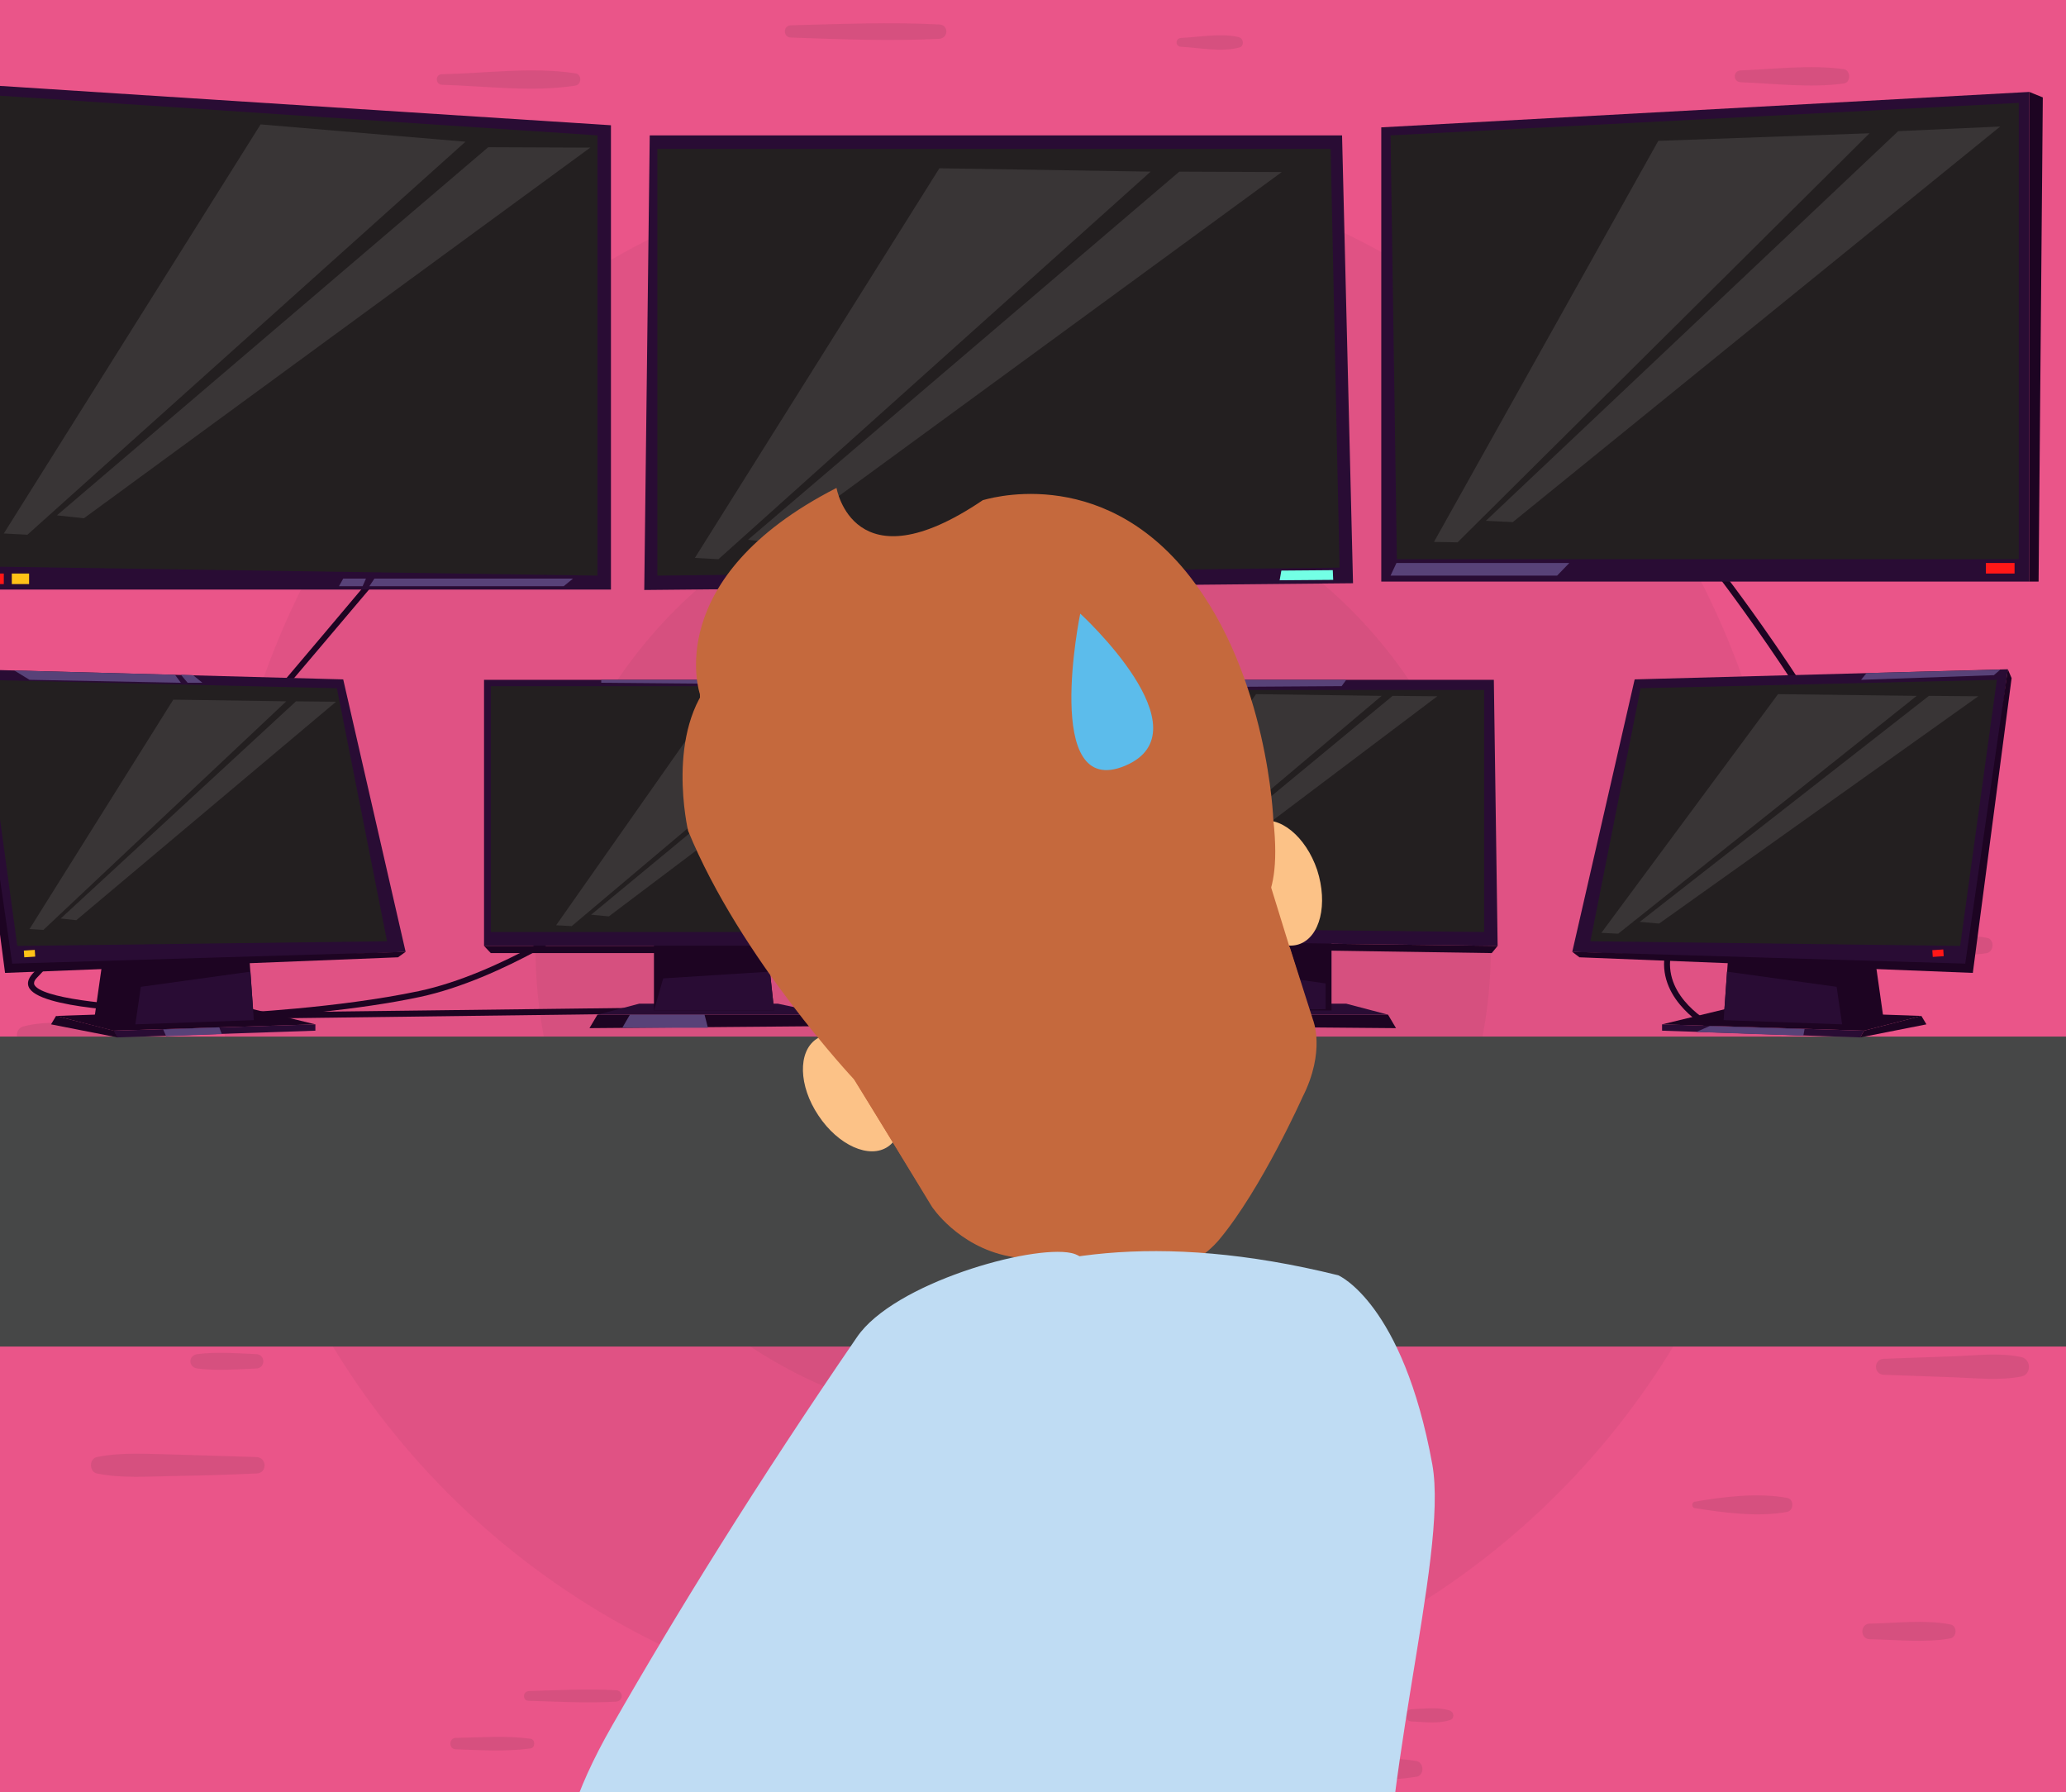 <?xml version="1.0" encoding="utf-8"?>
<!-- Generator: Adobe Illustrator 23.1.1, SVG Export Plug-In . SVG Version: 6.00 Build 0)  -->
<svg version="1.1" id="Layer_1" xmlns:serif="http://www.serif.com/"
	 xmlns="http://www.w3.org/2000/svg" xmlns:xlink="http://www.w3.org/1999/xlink" x="0px" y="0px" width="490px" height="425px"
	 viewBox="0 0 490 425" style="enable-background:new 0 0 490 425;" xml:space="preserve">
<style type="text/css">
	.st0{fill:#EA5589;}
	.st1{opacity:0.1;}
	.st2{fill:#231F20;}
	.st3{opacity:0.5;fill:#231F20;}
	.st4{fill:#464747;}
	.st5{fill:#1D0422;}
	.st6{fill:#290C34;}
	.st7{fill:#FF1717;}
	.st8{fill:#FFC217;}
	.st9{fill:#584278;}
	.st10{fill:#73FFE5;}
	.st11{opacity:0.1;fill:#FFFFFF;}
	.st12{fill:#FCC287;}
	.st13{fill:#EFB980;}
	.st14{fill:#C5693D;}
	.st15{fill:#BFDCF3;}
	.st16{fill:#5CBCEB;}
</style>
<rect x="-6.7" y="-4.1" class="st0" width="499.2" height="430.9"/>
<g class="st1">
	<path class="st2" d="M392.7,38.6c-6.6-1.2-13.3-0.4-20-0.1c-7.2,0.3-14.5,0.3-21.6,1.3c-1,0.1-1,1.8,0,2c6.5,1,13.1,0.9,19.6,1.3
		c7.3,0.3,14.7,1.2,21.9-0.1C394.9,42.6,394.9,39,392.7,38.6z"/>
	<path class="st2" d="M436,60.2c-3.4-1-6.9-0.4-10.4-0.2c-3.8,0.2-7.7,0.5-11.5,0.8c-1.8,0.1-1.8,2.7,0,2.9
		c3.8,0.3,7.7,0.6,11.5,0.8c3.5,0.2,7,0.8,10.4-0.2C438,63.5,438,60.8,436,60.2z"/>
	<path class="st2" d="M417.5,98.5c-4.7-0.4-9.3-0.1-14,0.1c-1.9,0.1-1.9,2.9,0,3c4.7,0.3,9.3,0.5,14,0.1
		C419.6,101.6,419.6,98.7,417.5,98.5z"/>
	<path class="st2" d="M474.1,115.3c-7-1.8-15.4-0.2-22.6,0.1c-2.6,0.1-2.6,4,0,4.1c7.2,0.3,15.6,1.8,22.6,0.1
		C476.2,119.1,476.2,115.9,474.1,115.3z"/>
	<path class="st2" d="M471.3,222.4c-3.3-0.7-6.5-0.3-9.8,0c-2.3,0.2-2.3,3.3,0,3.6c3.3,0.3,6.5,0.6,9.8,0
		C473,225.5,473,222.7,471.3,222.4z"/>
	<path class="st2" d="M445.9,275.2c-5.3-0.8-10.5-0.4-15.8-0.2c-2.3,0.1-2.3,3.4,0,3.5c5.3,0.2,10.5,0.6,15.8-0.2
		C447.5,278.2,447.5,275.4,445.9,275.2z"/>
	<path class="st2" d="M479.4,321.8c-5.1-1.1-10.5-0.4-15.7-0.2c-5.6,0.2-11.3,0.4-16.9,0.6c-2.5,0.1-2.5,3.7,0,3.8
		c5.6,0.2,11.3,0.4,16.9,0.6c5.2,0.2,10.6,0.8,15.7-0.2C481.8,326,481.8,322.3,479.4,321.8z"/>
	<path class="st2" d="M462.6,385.2c-6.2-1.2-12.9-0.3-19.1-0.2c-2.4,0-2.4,3.7,0,3.7c6.2,0.1,13,0.9,19.1-0.2
		C464.2,388.1,464.2,385.5,462.6,385.2z"/>
	<path class="st2" d="M125.8,412.3c-5.8-0.8-11.8-0.3-17.7-0.2c-1.7,0-1.7,2.7,0,2.7c5.9,0.2,11.8,0.6,17.7-0.2
		C127,414.5,127,412.4,125.8,412.3z"/>
	<path class="st2" d="M146.1,400.8c-6.9-0.4-13.8,0-20.7,0.2c-1.5,0.1-1.5,2.3,0,2.3c6.9,0.2,13.8,0.6,20.7,0.2
		C147.9,403.4,147.9,400.9,146.1,400.8z"/>
	<path class="st2" d="M423.9,355.2c-6.9-1.3-15.1-0.3-22,0.9c-0.7,0.1-0.7,1.4,0,1.5c6.9,1.1,15.1,2.2,22,0.9
		C425.5,358.1,425.5,355.5,423.9,355.2z"/>
	<path class="st2" d="M336,417.6c-8.3-1.4-16.8-0.3-25.2,0.1c-2.2,0.1-2.2,3.4,0,3.5c8.4,0.4,16.9,1.5,25.2,0.1
		C337.8,421,337.8,418,336,417.6z"/>
	<path class="st2" d="M343.8,405.6c-2.8-0.9-6.1-0.4-9-0.3c-1.9,0.1-1.9,2.8,0,2.9c2.9,0.1,6.2,0.6,9-0.3
		C345,407.6,345,406,343.8,405.6z"/>
	<path class="st2" d="M204.1,429.1c-5.7-0.4-11.6-1.2-17.3-0.4c-2,0.3-2,2.8,0,3c5.7,0.7,11.6,0,17.3-0.4
		C205.5,431.1,205.5,429.2,204.1,429.1z"/>
	<path class="st2" d="M60.8,345.5c-6.5-0.2-13.1-0.4-19.6-0.6c-6-0.1-12.3-0.6-18.2,0.6c-1.9,0.4-1.9,3.5,0,3.9
		c5.9,1.2,12.2,0.7,18.2,0.6c6.6-0.1,13.1-0.3,19.6-0.6C63.4,349.4,63.4,345.6,60.8,345.5z"/>
	<path class="st2" d="M60.8,321.1c-4.7-0.2-9.3-0.6-14,0c-2.2,0.3-2.2,3.1,0,3.4c4.7,0.6,9.3,0.2,14,0C63,324.4,63,321.2,60.8,321.1
		z"/>
	<path class="st2" d="M21.3,427.8c-2.3-0.4-4-0.9-6.3-0.5c-2,0.3-4.2,0.4-6.1,1.2c-0.8,0.3-0.8,1.7,0,2c1.9,0.8,4,0.9,6.1,1.2
		c2.3,0.4,4.1-0.1,6.3-0.5C23,430.9,23,428.1,21.3,427.8z"/>
	<path class="st2" d="M26.1,243.5c-6.5-0.6-14.2-1.8-20.6-0.1c-2,0.6-2,3.5,0,4.1c6.4,1.7,14.1,0.6,20.6-0.1
		C28.6,247.2,28.6,243.8,26.1,243.5z"/>
	<path class="st2" d="M41.9,221.3c-4-1.2-8.9-0.3-13.1-0.1c-2.1,0.1-2.1,3.2,0,3.2c4.1,0.2,9.1,1.1,13.1-0.1
		C43.3,223.9,43.3,221.8,41.9,221.3z"/>
	<path class="st2" d="M54.1,131c-7.2-0.6-14.5-0.5-21.7-0.7c-7.3-0.1-15.1-1.1-22.2,0.4c-2,0.4-2,3.6,0,4c6.6,1.4,13.6,0.6,20.3,0.5
		c7.9-0.1,15.8-0.1,23.6-0.7C56.4,134.4,56.4,131.2,54.1,131z"/>
	<path class="st2" d="M78.1,92.6c-6.5-0.5-12.8-0.4-19.3,0c-1.9,0.1-1.9,2.9,0,3c6.5,0.4,12.9,0.6,19.3,0
		C80.1,95.5,80.1,92.8,78.1,92.6z"/>
	<path class="st2" d="M54.1,51.9c-7.8-0.1-15.5-0.2-23.3-0.3C23.7,51.6,16.1,51,9,52.4c-1.8,0.3-1.8,3.2,0,3.5
		c7.1,1.3,14.7,0.8,21.9,0.7c7.8-0.1,15.5-0.2,23.3-0.3C57,56.3,57,52,54.1,51.9z"/>
	<path class="st2" d="M111.5,61.5c-4.2-0.4-8.4-0.2-12.7-0.1c-1.9,0-1.9,2.8,0,2.9c4.2,0.1,8.4,0.2,12.7-0.1
		C113.2,64,113.2,61.6,111.5,61.5z"/>
	<path class="st2" d="M136.5,17.4c-10.2-1.6-21.4,0-31.7,0.2c-1.6,0-1.6,2.4,0,2.5c10.3,0.3,21.5,1.8,31.7,0.2
		C138,20,138,17.6,136.5,17.4z"/>
	<path class="st2" d="M56.5,31.5c-4.1-0.7-8.3-0.1-12.4,0.1c-1.5,0.1-1.5,2.3,0,2.3c4.1,0.2,8.3,0.9,12.4,0.1
		C57.8,33.9,57.8,31.7,56.5,31.5z"/>
	<path class="st2" d="M222.8,5.8C211,5.2,199.3,5.7,187.5,6c-1.8,0.1-1.8,2.8,0,2.9c11.8,0.4,23.5,0.9,35.3,0.3
		C225,9,225,5.9,222.8,5.8z"/>
	<path class="st2" d="M293.8,8.8c-4.2-1-9.4,0-13.7,0.2c-1.4,0.1-1.4,2,0,2.1c4.3,0.2,9.4,1.3,13.7,0.2
		C295.1,11.1,295.1,9.2,293.8,8.8z"/>
	<path class="st2" d="M437.3,16.4c-8-1.1-16.4,0-24.5,0.3c-1.8,0.1-1.8,2.7,0,2.8c8,0.3,16.5,1.4,24.5,0.3
		C439,19.6,439,16.7,437.3,16.4z"/>
	<circle class="st3" cx="237.9" cy="222.7" r="186"/>
	<circle class="st2" cx="240.3" cy="224.7" r="113.3"/>
</g>
<rect x="-22.5" y="245.8" class="st4" width="516" height="73.5"/>
<g>
	<g>
		<g>
			<g>
				<path class="st5" d="M37.4,240.1c-2.9-0.1-28.5-0.8-30.6-6.1c-0.3-0.7-0.3-1.8,1-3.2c7.1-7.1,79.7-93.1,80.4-94l1.1,0.9
					c-3,3.5-73.4,87-80.5,94.1c-0.9,0.9-0.7,1.4-0.7,1.6c1.3,3.3,18.7,5,29.3,5.2L37.4,240.1z"/>
			</g>
			<g>
				<path class="st5" d="M191.3,240.4c-8.6,0-14.4-0.1-15.5-0.4c-1.9-0.5-4.1-4-5.6-6.8c-6.3-12-12.9-36.7-5.6-55.9
					c9.6-25.1,33.7-38.8,33.9-38.9l0.7,1.3c-0.2,0.1-23.9,13.6-33.3,38.2c-7.1,18.7-0.6,43,5.5,54.7c2.2,4.1,3.9,5.8,4.7,6
					c4.1,1,82.9-0.4,124-1.3l0,1.4C296.3,238.8,223.9,240.4,191.3,240.4z"/>
			</g>
			<g>
				<path class="st5" d="M433.1,242.6l-1-1c0.2-0.2,17.6-17.9,13.8-38.6c-3.8-20.8-37.3-64.9-37.6-65.3l1.2-0.9
					c1.4,1.8,34,44.8,37.9,65.9C451.2,224.1,433.3,242.4,433.1,242.6z"/>
			</g>
			<g>
				<path class="st5" d="M405.2,243.9c-0.1-0.1-11.9-6.4-10.4-17.2l1.4,0.2c-1.4,9.8,9.5,15.6,9.6,15.7L405.2,243.9z"/>
			</g>
			<g>
				<path class="st5" d="M284.8,241.6c-3.7-0.8-22-4.9-22-10.4c0-5.5,23.8-7.9,28.6-8.3l0.1,1.4c-11.3,1-27.3,3.8-27.3,6.9
					c0,3.3,12.8,7.2,20.9,8.9L284.8,241.6z"/>
			</g>
			<g>
				<path class="st5" d="M55.7,241.6l0-1.4c0.2,0,24.3-1.1,43.7-5.2c19.3-4.1,40.2-18.5,40.4-18.7l0.8,1.2
					c-0.2,0.1-21.3,14.7-41,18.9c-7.5,1.6-15.7,2.7-22.9,3.5l81-1l0,1.4L55.7,241.6z"/>
			</g>
		</g>
		<g>
			<polygon class="st5" points="13.3,240.9 26.9,244.4 74.8,242.9 60,239.3 			"/>
			<polygon class="st5" points="60.2,241.9 32.1,242.9 22.5,240.7 24.7,225.2 59,225.2 			"/>
			<polygon class="st6" points="-7.2,158.7 2.1,229.5 96.2,225.7 81.4,161.1 			"/>
			<polygon class="st6" points="32.1,242.9 33.4,234 59.4,230.4 60.2,241.9 			"/>
			<polygon class="st6" points="74.8,242.9 74.8,244.4 27.8,246 26.9,244.4 			"/>
			<polygon class="st5" points="13.3,240.9 12.1,242.9 27.9,246 27,244.4 			"/>
			<polygon class="st5" points="-7.2,158.7 -8,160.8 1.2,230.7 94.4,227 96.2,225.7 2.9,228.5 			"/>
			<polygon class="st2" points="4.1,224.3 91.8,223.2 79.9,163.2 -4.5,161.2 			"/>
		</g>
		<g>
			<polygon class="st5" points="455.7,240.9 442.1,244.4 394.2,242.9 409.1,239.3 			"/>
			<polygon class="st5" points="408.8,241.9 436.9,242.9 446.6,240.7 444.4,225.2 410,225.2 			"/>
			<polygon class="st6" points="476.2,158.7 467,229.5 372.9,225.7 387.7,161.1 			"/>
			<polygon class="st6" points="436.9,242.9 435.6,234 409.6,230.4 408.8,241.9 			"/>
			<polygon class="st6" points="394.2,242.9 394.2,244.4 441.2,246 442.1,244.4 			"/>
			<polygon class="st5" points="455.7,240.9 456.9,242.9 441.2,246 442.1,244.4 			"/>
			<polygon class="st5" points="476.2,158.7 477.1,160.8 467.9,230.7 374.6,227 372.9,225.7 466.1,228.5 			"/>
			<polygon class="st2" points="464.9,224.3 377.2,223.2 389.1,163.2 473.6,161.2 			"/>
		</g>
		<polygon class="st6" points="-8.9,19.8 -8.9,139.8 144.9,139.8 144.9,29.7 		"/>
		<polygon class="st6" points="481.3,21.8 481.3,137.9 327.6,137.9 327.6,30.2 		"/>
		<polygon class="st6" points="152.8,139.9 154.1,32.1 318.3,32.1 320.9,138.3 		"/>
		<polygon class="st5" points="481.3,137.9 483.5,137.9 484.5,23.1 481.3,21.8 		"/>
		<polygon class="st5" points="-8.9,19.8 -11.5,22.3 -11.5,139.8 -8.9,139.8 		"/>
		<polygon class="st2" points="-5.9,134.3 141.7,136.5 141.7,32.1 -5.9,22.3 		"/>
		<polygon class="st2" points="155.9,136.5 317.7,134.6 315.6,35.3 155.9,35.3 		"/>
		<polygon class="st2" points="331.3,132.6 478.8,132.6 478.8,24.4 329.8,32.1 		"/>
		<polygon class="st5" points="141.7,240.6 139.8,243.8 198.8,243.3 196.7,240.6 		"/>
		<polygon class="st6" points="141.7,240.6 151.6,238 184.5,238 196.7,240.6 		"/>
		<polygon class="st5" points="155.1,222.9 155.1,239.6 183.6,239.6 181.9,223.7 		"/>
		<polygon class="st5" points="329.2,240.6 331.1,243.8 272.1,243.3 274.2,240.6 		"/>
		<polygon class="st6" points="329.2,240.6 319.3,238 286.4,238 274.2,240.6 		"/>
		<polygon class="st5" points="315.8,222.9 315.8,239.6 287.3,239.6 289,223.7 		"/>
		<polygon class="st6" points="288.4,229.5 314.4,233.2 314.4,239.3 287.3,239.6 		"/>
		<polygon class="st6" points="157.3,232 182.6,230.4 183.6,239.6 155.1,239.6 		"/>
		<polygon class="st6" points="114.8,224.3 114.8,161.2 225.9,161.2 230.3,224.3 		"/>
		<polygon class="st2" points="227.6,221 116.4,221 116.4,162.7 224.3,162.7 		"/>
		<polygon class="st5" points="230.3,224.3 227.6,226 116.4,226 114.8,224.3 		"/>
		<polygon class="st6" points="245.2,222.9 247.4,161.2 354.3,161.2 355.2,224.3 		"/>
		<polygon class="st2" points="248.6,219.9 352,221 352,163.6 248.6,163.6 		"/>
		<polygon class="st5" points="245.2,222.9 246.6,224.4 353.8,226 355.2,224.3 		"/>
		<rect x="-5.9" y="136" class="st7" width="6.8" height="2.5"/>
		<rect x="471" y="133.5" class="st7" width="6.8" height="2.5"/>
		<rect x="2.8" y="136" class="st8" width="4.1" height="2.5"/>
		
			<rect x="5.7" y="225.3" transform="matrix(0.998 -6.472641e-02 6.472641e-02 0.998 -14.618 0.926)" class="st8" width="2.6" height="1.6"/>
		
			<rect x="458.3" y="225.2" transform="matrix(0.998 -6.472641e-02 6.472641e-02 0.998 -13.664 30.223)" class="st7" width="2.6" height="1.6"/>
		<polygon class="st9" points="402.3,244.7 405.5,243.3 428,244 427.7,245.6 		"/>
		<polygon class="st9" points="285,243.4 286.3,240.6 297.9,240.6 296.9,243.4 		"/>
		<polygon class="st9" points="299.2,243.5 300.2,240.6 301.6,240.6 300.9,243.4 		"/>
		<polygon class="st9" points="147.6,243.7 149.4,240.6 167.1,240.6 167.9,243.7 		"/>
		<polygon class="st9" points="39.4,245.7 38.7,244.1 52,243.6 52.6,245.2 		"/>
		<polygon class="st9" points="3.4,159 7,161.2 42.9,161.9 41.5,160 		"/>
		<polygon class="st9" points="42.9,160 44.5,161.9 48,161.9 45.8,160.1 		"/>
		<polygon class="st9" points="142.6,161.2 142.6,161.9 187.9,162.3 187.9,161.2 		"/>
		<polygon class="st9" points="287.7,162.9 318.2,162.7 319.3,161.2 289,161.2 		"/>
		<polygon class="st9" points="441.4,161.2 472.9,160.1 474.4,158.8 442.7,159.6 		"/>
		<polygon class="st9" points="329.8,136.5 331.2,133.5 372.2,133.5 369.3,136.5 		"/>
		<polygon class="st9" points="87.6,139 88.8,137.2 135.9,137.2 133.7,139 		"/>
		<polygon class="st9" points="86,139 86.8,137.2 81.4,137.2 80.4,139 		"/>
		<polygon class="st10" points="303.5,137.6 303.9,135.3 316.1,135.2 316.2,137.5 		"/>
		<polygon class="st11" points="41.1,165.9 7,220.3 10.3,220.5 67.9,166.3 		"/>
		<polygon class="st11" points="70.2,166.3 79.7,166.4 18.1,218.2 14.4,217.8 		"/>
		<polygon class="st11" points="170.1,165 131.9,219.4 135.6,219.6 199.9,165.4 		"/>
		<polygon class="st11" points="202.5,165.4 213.1,165.5 144.4,217.3 140.2,216.9 		"/>
		<polygon class="st11" points="297.9,164.6 259.7,219 263.4,219.2 327.7,165 		"/>
		<polygon class="st11" points="330.3,165 340.9,165.1 272.2,216.9 268,216.5 		"/>
		<polygon class="st11" points="421.7,164.6 379.8,221.2 383.8,221.4 454.6,165 		"/>
		<polygon class="st11" points="457.5,165 469.2,165.1 393.5,219 388.9,218.6 		"/>
		<polygon class="st11" points="61.8,29.5 0.9,126.5 6.5,126.8 110.4,33.6 		"/>
		<polygon class="st11" points="115.8,34.9 140,35 19.9,122.9 13.5,122.2 		"/>
		<polygon class="st11" points="222.8,39.9 164.8,132.3 170.4,132.6 272.9,40.7 		"/>
		<polygon class="st11" points="279.7,40.7 304,40.8 183.8,128.7 177.4,128 		"/>
		<polygon class="st11" points="393.3,33.4 340.1,128.5 345.7,128.6 443.4,31.6 		"/>
		<polygon class="st11" points="450.2,31.1 474.4,30 358.8,123.8 352.4,123.5 		"/>
	</g>
</g>
<g>
	<g>
		<rect x="252.4" y="280.2" class="st12" width="31.5" height="30.9"/>
		<path class="st13" d="M281.1,302.5c-8.6-7.5-21.5-5.5-28.7-15.2v-7.1h31.5v25.7C283.1,304.6,282.2,303.5,281.1,302.5z"/>
	</g>
	<g>
		<g>
			<path class="st12" d="M294.1,212.5c2.7,8,9,13.1,14,11.4c5-1.7,6.9-9.5,4.3-17.6c-2.7-8-9-13.1-14-11.4
				C293.3,196.7,291.5,204.5,294.1,212.5z"/>
		</g>
		<g>
			<path class="st12" d="M210.1,253.8c4.7,7,4.9,15.1,0.5,18.1c-4.4,3-11.8-0.3-16.5-7.4c-4.7-7-4.9-15.1-0.5-18.1
				C198,243.4,205.4,246.8,210.1,253.8z"/>
		</g>
		<path class="st14" d="M210.7,147.8c0,0-0.1,0.1-0.2,0.1c-0.1,0-0.1,0.1-0.2,0.1c-11,6.2-56.9,37.5-7.8,107.7l18.5,30.4
			c0,0,6.1,9.4,18.3,11.8c0,0,18.2,3.5,38.6,2.1c5.1-0.3,8.2-6.6,11.2-10.3c10-12,19.6-29.4,19.6-29.4c5.6-11.1,2.5-18.4,2.5-18.4
			l-10.6-34.3C275.2,125.8,222.3,142.9,210.7,147.8z"/>
		<g>
			<path class="st14" d="M202.6,255.7l1.5-0.7l12.5,16.6c9.2,13.6,19.7,4.1,19.7,4.1s6.7-6.7,16.4-9.6c0,0,11.9-11.6,25.1-8.9
				c0,0,18.3,0.3,21.7-14l-8-24.5l4.2-2c2.9,6.6,10.2,7.9,10.2,7.9l5.5,17.2c0,0,3.1,7.4-2.5,18.4c0,0-9.7,21.7-19.7,33.7
				c-3.1,3.7-8.4,7.4-13.5,6.6c-16.9-2.8-36.3-2.7-36.3-2.7c-12.2-2.4-18.3-11.8-18.3-11.8l-18.7-30.3"/>
		</g>
		<path class="st14" d="M282.2,136.7c18.6,23.8,19.8,57.7,19.8,57.7c2.5,22.5-6.1,22.7-6.1,22.7l-4.3,1.9
			c-9.4-27.4-23.9-34.7-24-35.3c-1-16.8-17.5-23.2-17.5-23.2c-23.5,24.7-68,30.7-68,30.7c-16.3-5-16.1-26.6-16.1-26.6
			s-9.5-27.5,32.4-48.9c0,0,4,23.7,34.7,2.9C233.1,118.7,260.8,109.3,282.2,136.7z"/>
		<path class="st14" d="M202.6,256c0,0-27-28.7-39.4-59c0,0-5.6-23.8,6.3-36.4c0,0,9.7,22.4,16,25.8c0,0-10.1,13,1.5,26.5
			c0,0,1.8,22.3,17.1,42L202.6,256z"/>
		<g>
			<path class="st14" d="M182.1,191.2c0,0,1.2-0.2,3.3-0.6c2.1-0.4,5-1.1,8.5-2c1.8-0.4,3.6-1,5.6-1.6c2-0.5,4-1.3,6.2-2
				c2.1-0.8,4.3-1.5,6.5-2.4c2.2-0.9,4.4-1.8,6.6-2.8l3.3-1.5c1.1-0.5,2.1-1.1,3.2-1.6c2.1-1,4.1-2.2,6.1-3.4c2-1.1,3.8-2.3,5.5-3.5
				c1.7-1.1,3.4-2.2,4.8-3.4c1.4-1.1,2.8-2.1,3.9-3c1.1-1,2.1-1.8,2.9-2.5c1.6-1.4,2.5-2.2,2.5-2.2s-0.8,0.9-2.3,2.5
				c-0.7,0.8-1.6,1.7-2.6,2.8c-1.1,1-2.3,2.1-3.7,3.3c-1.3,1.2-2.9,2.4-4.6,3.7c-0.8,0.6-1.7,1.3-2.6,1.9c-0.9,0.7-1.9,1.2-2.8,1.8
				c-1.9,1.2-4,2.5-6.1,3.6c-1.1,0.6-2.1,1.1-3.2,1.7l-3.3,1.6c-2.2,1-4.5,1.9-6.7,2.7c-2.2,0.9-4.5,1.6-6.7,2.3
				c-2.2,0.6-4.3,1.3-6.4,1.7c-2,0.5-4,0.9-5.8,1.2c-3.6,0.7-6.6,1-8.7,1.2C183.3,191.2,182.1,191.2,182.1,191.2z"/>
		</g>
		<path class="st14" d="M295.6,216.7"/>
	</g>
	<g transform="matrix(-1.079,-0.207,-0.185,0.964,259.771,329.198)">
		<path class="st15" d="M88.7,102c-9-29.4-20.8-64.1-36.1-103.3C47-15.8,19.4-31.2,10.6-31C0.1-30.8-3.8,1.2,4.2,21.9
			c0,0,28.3,73.4,41.2,106.5C58.3,161.4,110.7,173.6,88.7,102z"/>
	</g>
	<path class="st15" d="M339.7,347.2c-7-38.3-22.3-44.8-22.3-44.8c-86.9-21.5-117.2,24.1-121.4,28.7c-12.7,14.1,0.8,89.2-2.6,126.3
		c0,5.1,0,10.3,0,15.4c0.1,53.6,137.2,45.9,134.9-1.2C326,424.6,343.7,369.5,339.7,347.2z"/>
</g>
<path class="st16" d="M256.2,145.5c0,0-9.1,44.3,10.6,36.1C286.6,173.3,256.2,145.5,256.2,145.5z"/>
</svg>
